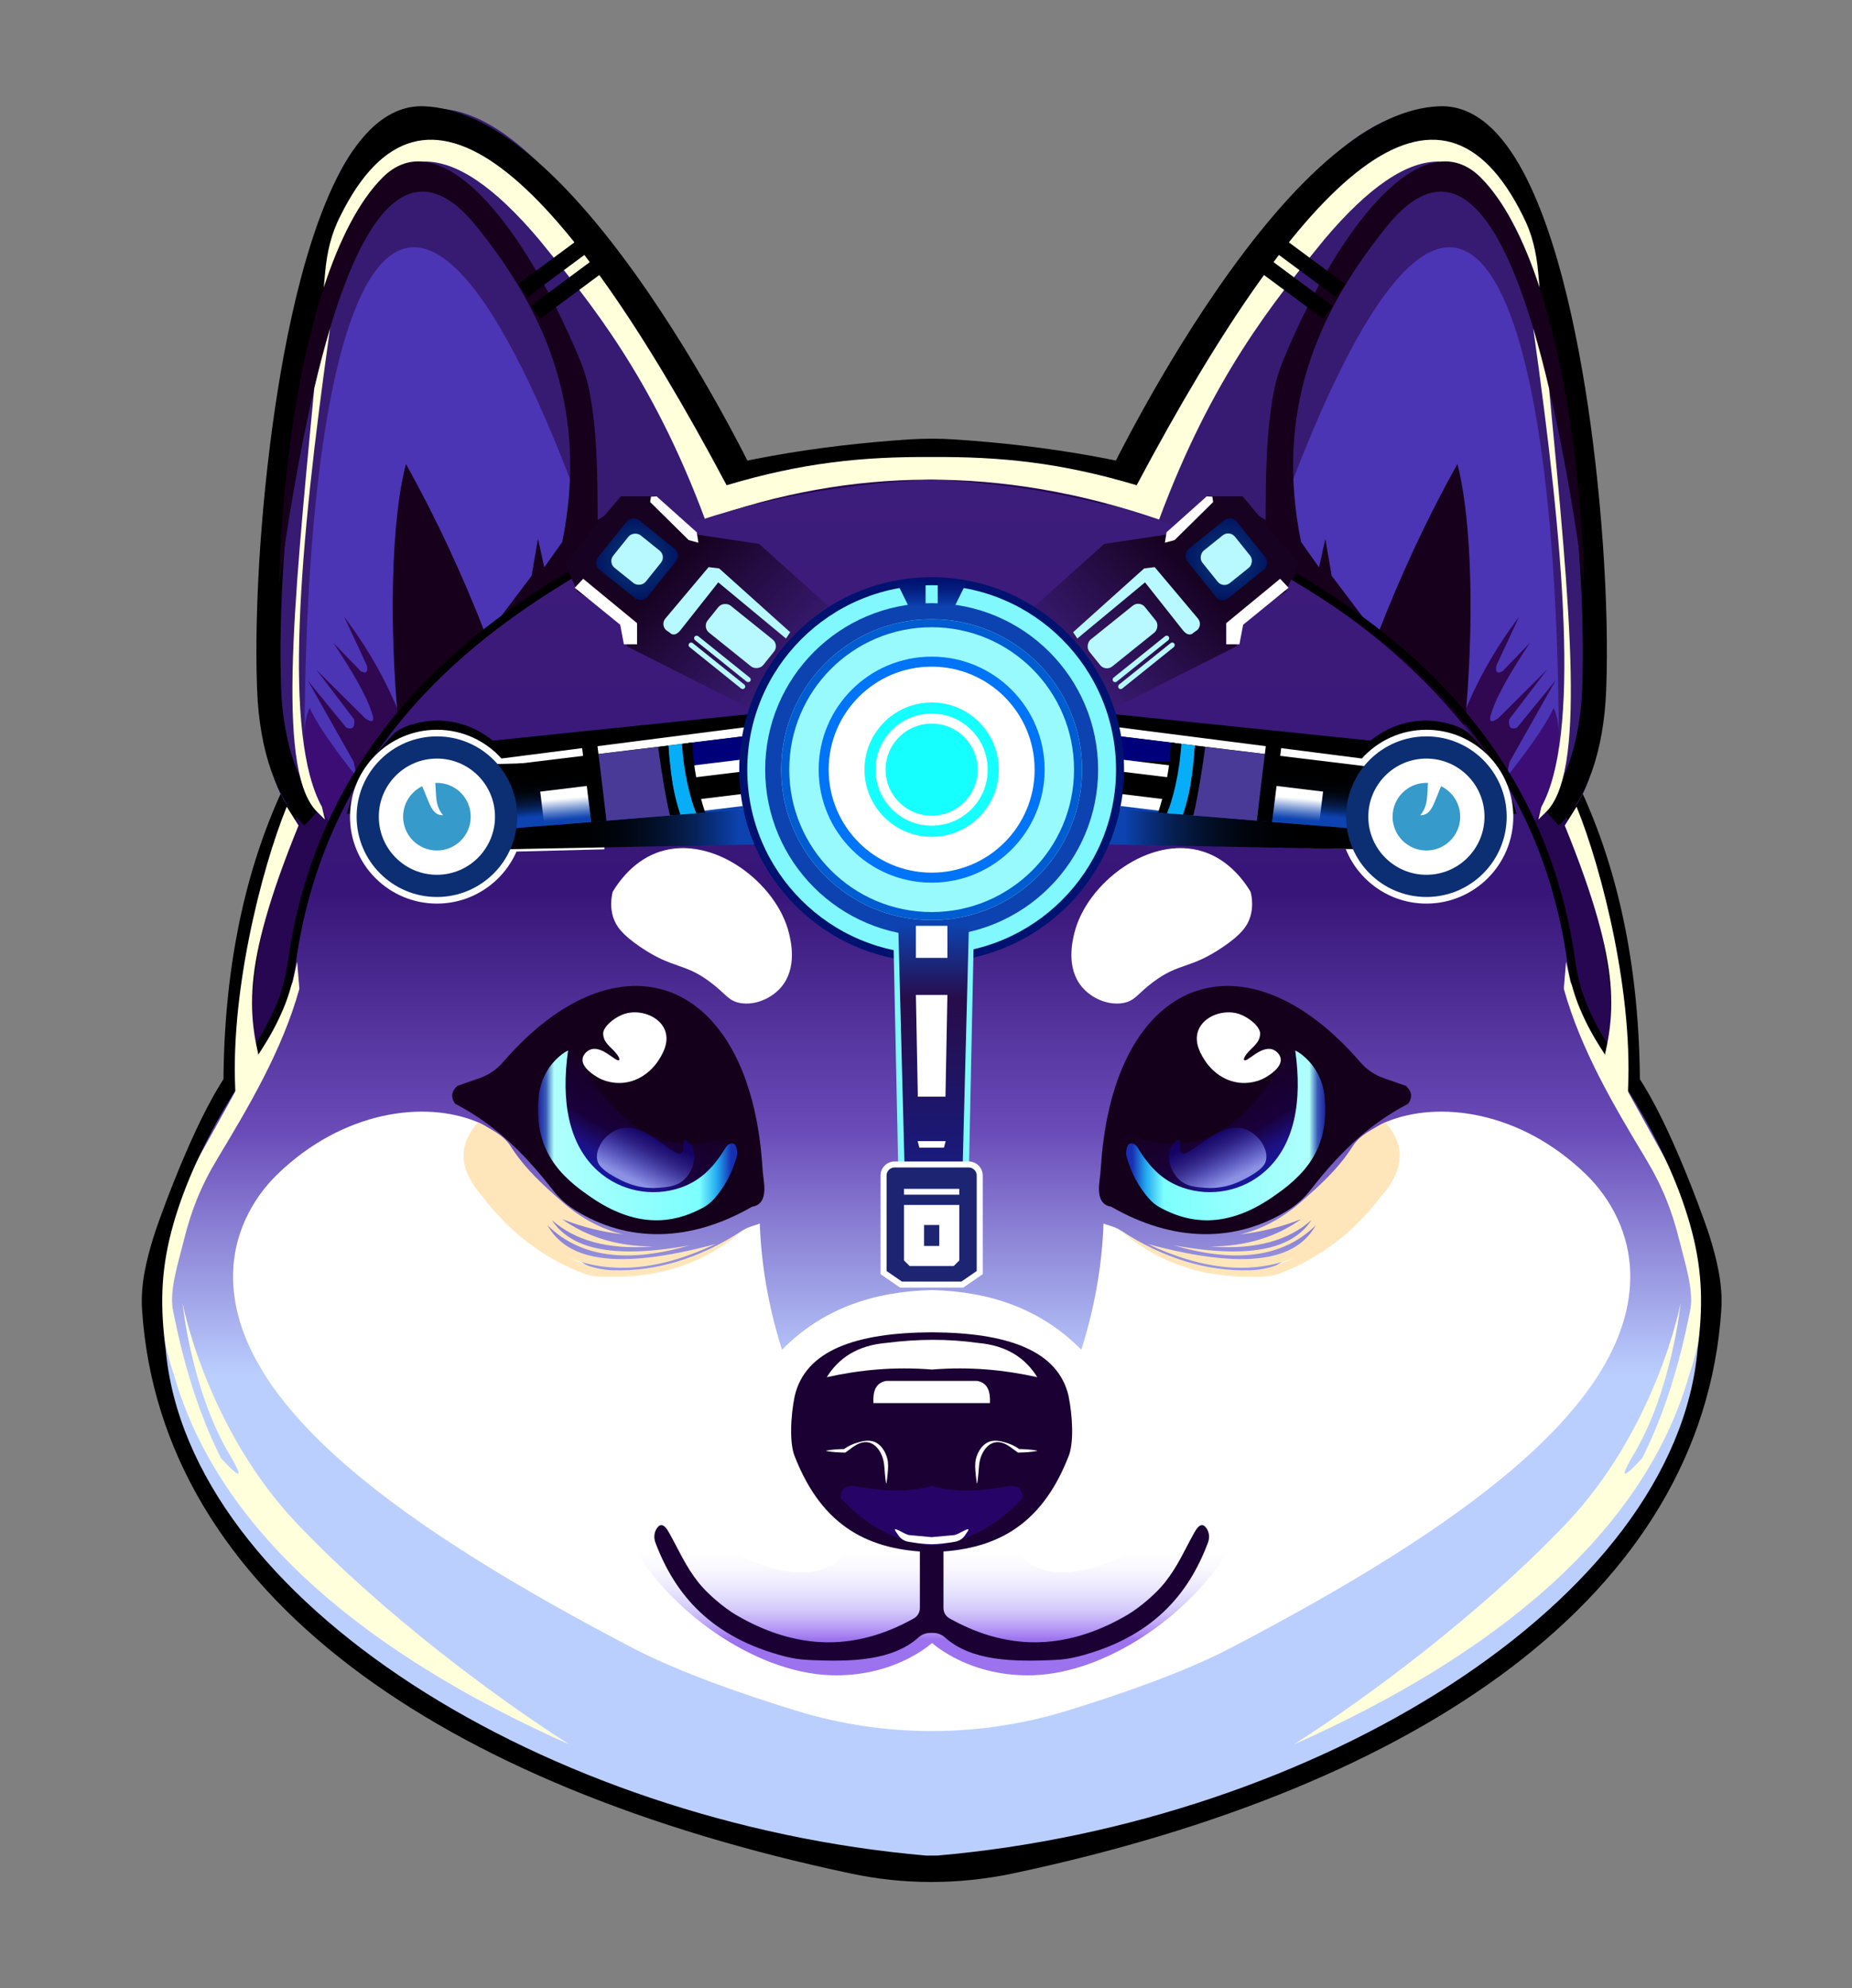 <?xml version="1.0" encoding="UTF-8" standalone="no"?>
<svg
   width="924.75"
   height="992.46"
   viewBox="0 0 924.75 992.46"
   version="1.1"
   id="svg246"
   sodipodi:docname="AIhead.svg"
   inkscape:version="1.2.2 (b0a84865, 2022-12-01)"
   xmlns:inkscape="http://www.inkscape.org/namespaces/inkscape"
   xmlns:sodipodi="http://sodipodi.sourceforge.net/DTD/sodipodi-0.dtd"
   xmlns:xlink="http://www.w3.org/1999/xlink"
   xmlns="http://www.w3.org/2000/svg"
   xmlns:svg="http://www.w3.org/2000/svg">
  <rect x="0" y="0" width="924.75" height="992.46" fill="#808080" stroke="none"/>
  <sodipodi:namedview
     id="namedview535"
     pagecolor="#ffffff"
     bordercolor="#000000"
     borderopacity="0.25"
     inkscape:showpageshadow="2"
     inkscape:pageopacity="0.0"
     inkscape:pagecheckerboard="0"
     inkscape:deskcolor="#d1d1d1"
     showgrid="false"
     inkscape:zoom="0.23779295"
     inkscape:cx="462.5873"
     inkscape:cy="496.23001"
     inkscape:window-width="1309"
     inkscape:window-height="456"
     inkscape:window-x="0"
     inkscape:window-y="0"
     inkscape:window-maximized="0"
     inkscape:current-layer="svg246" />
  <defs
     id="defs77">
    <linearGradient
       id="ac"
       x1="460.79"
       y1="875.29"
       x2="460.79"
       y2="186.43"
       gradientUnits="userSpaceOnUse">
      <stop
         offset=".35"
         stop-color="#bbcfff"
         id="stop15" />
      <stop
         offset=".53"
         stop-color="#694ab7"
         id="stop16" />
      <stop
         offset=".7"
         stop-color="#381679"
         id="stop17" />
      <stop
         offset="1"
         stop-color="#3d1d7b"
         id="stop18" />
    </linearGradient>
    <linearGradient
       id="ag"
       x1="460.98"
       y1="783.32"
       x2="460.98"
       y2="689.83"
       gradientUnits="userSpaceOnUse">
      <stop
         offset=".19"
         stop-color="#5c14e3"
         stop-opacity=".75"
         id="stop19" />
      <stop
         offset=".23"
         stop-color="#6d32e8"
         stop-opacity=".7"
         id="stop20" />
      <stop
         offset=".35"
         stop-color="#9d84f5"
         stop-opacity=".55"
         id="stop21" />
      <stop
         offset=".41"
         stop-color="#b0a4fb"
         stop-opacity=".5"
         id="stop22" />
      <stop
         offset=".69"
         stop-color="#f6f7fe"
         stop-opacity="0"
         id="stop23" />
    </linearGradient>
    <linearGradient
       id="as"
       x1="320.61"
       y1="494.17"
       x2="294.84"
       y2="538.8"
       gradientUnits="userSpaceOnUse">
      <stop
         offset="0"
         stop-color="#170024"
         id="stop24" />
      <stop
         offset=".48"
         stop-color="#19003b"
         id="stop25" />
      <stop
         offset=".72"
         stop-color="#1d1185"
         id="stop26" />
      <stop
         offset="1"
         stop-color="#131aab"
         id="stop27" />
    </linearGradient>
    <linearGradient
       id="at"
       x1="264.28"
       y1="513.79"
       x2="363.7"
       y2="513.79"
       gradientUnits="userSpaceOnUse">
      <stop
         offset="0"
         stop-color="#20229e"
         id="stop28" />
      <stop
         offset=".04"
         stop-color="#3a5db8"
         id="stop29" />
      <stop
         offset=".08"
         stop-color="#affffc"
         id="stop30" />
      <stop
         offset=".81"
         stop-color="#7cfffe"
         id="stop31" />
      <stop
         offset=".9"
         stop-color="#22a8f0"
         id="stop32" />
      <stop
         offset=".97"
         stop-color="#172fb2"
         id="stop33" />
    </linearGradient>
    <linearGradient
       id="au"
       x1="320.61"
       y1="494.17"
       x2="294.84"
       y2="538.8"
       gradientTransform="matrix(-1,0,0,1,921.58,0)"
       xlink:href="#as" />
    <linearGradient
       id="av"
       x1="264.28"
       y1="513.79"
       x2="363.7"
       y2="513.79"
       gradientTransform="matrix(-1,0,0,1,921.58,0)"
       xlink:href="#at" />
    <linearGradient
       id="ay"
       x1="310.17"
       y1="538.35"
       x2="326.29"
       y2="510.43"
       gradientTransform="rotate(-3.9,318.085,524.832)"
       gradientUnits="userSpaceOnUse">
      <stop
         offset=".09"
         stop-color="#b2bbff"
         id="stop34" />
      <stop
         offset=".85"
         stop-color="#0e09b7"
         stop-opacity=".5"
         id="stop35" />
    </linearGradient>
    <linearGradient
       id="az"
       x1="310.17"
       y1="538.35"
       x2="326.29"
       y2="510.43"
       gradientTransform="matrix(-0.998,-0.068,-0.068,0.998,956.55,22.85)"
       xlink:href="#ay" />
    <linearGradient
       id="bc"
       x1="299.99"
       y1="200.31"
       x2="390.36"
       y2="290.68"
       gradientUnits="userSpaceOnUse">
      <stop
         offset=".35"
         stop-color="#170222"
         id="stop36" />
      <stop
         offset="1"
         stop-color="#3d1d7b"
         id="stop37" />
    </linearGradient>
    <linearGradient
       id="bd"
       x1="299.99"
       y1="200.31"
       x2="390.36"
       y2="290.68"
       gradientTransform="matrix(-1,0,0,1,921.58,0)"
       gradientUnits="userSpaceOnUse">
      <stop
         offset=".35"
         stop-color="#170222"
         id="stop38" />
      <stop
         offset="1"
         stop-color="#3d1d7b"
         id="stop39" />
    </linearGradient>
    <radialGradient
       id="bf"
       cx="313.7"
       cy="226.15"
       fx="313.7"
       fy="226.15"
       r="20.46"
       gradientTransform="rotate(51.21,313.697,226.14)"
       gradientUnits="userSpaceOnUse">
      <stop
         offset="0"
         stop-color="#0b3e7d"
         id="stop40" />
      <stop
         offset="1"
         stop-color="#011561"
         id="stop41" />
    </radialGradient>
    <radialGradient
       id="bg"
       cx="313.7"
       cy="226.15"
       fx="313.7"
       fy="226.15"
       r="20.46"
       gradientTransform="matrix(0.626,-0.779,-0.779,-0.626,587.62,612.34)"
       xlink:href="#bf" />
    <linearGradient
       id="bk"
       x1="215.34"
       y1="360.94"
       x2="390.83"
       y2="360.94"
       gradientUnits="userSpaceOnUse">
      <stop
         offset=".31"
         stop-color="#000"
         id="stop42" />
      <stop
         offset=".42"
         stop-color="#000103"
         id="stop43" />
      <stop
         offset=".5"
         stop-color="#00040c"
         id="stop44" />
      <stop
         offset=".57"
         stop-color="#020b1c"
         id="stop45" />
      <stop
         offset=".64"
         stop-color="#031333"
         id="stop46" />
      <stop
         offset=".71"
         stop-color="#061f51"
         id="stop47" />
      <stop
         offset=".77"
         stop-color="#082c76"
         id="stop48" />
      <stop
         offset=".83"
         stop-color="#0b3da0"
         id="stop49" />
      <stop
         offset=".85"
         stop-color="#0d43b0"
         id="stop50" />
      <stop
         offset="1"
         stop-color="#0d43b0"
         id="stop51" />
    </linearGradient>
    <linearGradient
       id="bl"
       x1="215.34"
       y1="360.94"
       x2="390.83"
       y2="360.94"
       gradientTransform="matrix(-1,0,0,1,921.58,0)"
       xlink:href="#bk" />
    <linearGradient
       id="bn"
       x1="306.26"
       y1="356.32"
       x2="303.1"
       y2="320.2"
       gradientUnits="userSpaceOnUse">
      <stop
         offset="0"
         stop-color="#0d43b0"
         id="stop52" />
      <stop
         offset=".15"
         stop-color="#0d43b0"
         id="stop53" />
      <stop
         offset=".17"
         stop-color="#0b3da0"
         id="stop54" />
      <stop
         offset=".23"
         stop-color="#082c76"
         id="stop55" />
      <stop
         offset=".29"
         stop-color="#061f51"
         id="stop56" />
      <stop
         offset=".36"
         stop-color="#031333"
         id="stop57" />
      <stop
         offset=".43"
         stop-color="#020b1c"
         id="stop58" />
      <stop
         offset=".5"
         stop-color="#00040c"
         id="stop59" />
      <stop
         offset=".58"
         stop-color="#000103"
         id="stop60" />
      <stop
         offset=".69"
         stop-color="#000"
         id="stop61" />
    </linearGradient>
    <linearGradient
       id="bo"
       x1="306.26"
       y1="356.32"
       x2="303.1"
       y2="320.2"
       gradientTransform="matrix(-1,0,0,1,921.58,0)"
       xlink:href="#bn" />
    <radialGradient
       id="bq"
       cx="460.79"
       cy="331.2"
       fx="460.79"
       fy="331.2"
       r="58.73"
       gradientUnits="userSpaceOnUse">
      <stop
         offset="0"
         stop-color="#381679"
         id="stop62" />
      <stop
         offset="1"
         stop-color="#290851"
         id="stop63" />
    </radialGradient>
    <linearGradient
       id="br"
       x1="450.56"
       y1="252.24"
       x2="450.56"
       y2="237.14"
       gradientUnits="userSpaceOnUse">
      <stop
         offset="0"
         stop-color="#0d43b0"
         id="stop64" />
      <stop
         offset=".15"
         stop-color="#0d43b0"
         id="stop65" />
      <stop
         offset=".36"
         stop-color="#09349c"
         id="stop66" />
      <stop
         offset=".77"
         stop-color="#021b7c"
         id="stop67" />
      <stop
         offset="1"
         stop-color="#001270"
         id="stop68" />
    </linearGradient>
    <linearGradient
       id="bs"
       x1="450.56"
       y1="252.24"
       x2="450.56"
       y2="237.14"
       gradientTransform="matrix(-1,0,0,1,921.58,0)"
       xlink:href="#br" />
    <linearGradient
       id="bt"
       x1="278.81"
       y1="358.39"
       x2="277.23"
       y2="340.33"
       gradientUnits="userSpaceOnUse">
      <stop
         offset=".12"
         stop-color="#0d43b0"
         id="stop69" />
      <stop
         offset=".18"
         stop-color="#1d4fb5"
         id="stop70" />
      <stop
         offset=".3"
         stop-color="#4971c3"
         id="stop71" />
      <stop
         offset=".47"
         stop-color="#8fa8da"
         id="stop72" />
      <stop
         offset=".68"
         stop-color="#eff2f9"
         id="stop73" />
      <stop
         offset=".72"
         stop-color="#fff"
         id="stop74" />
    </linearGradient>
    <linearGradient
       id="bu"
       x1="278.81"
       y1="358.39"
       x2="277.23"
       y2="340.33"
       gradientTransform="matrix(-1,0,0,1,921.58,0)"
       xlink:href="#bt" />
    <linearGradient
       id="bw"
       x1="461.76"
       y1="529.8"
       x2="461.76"
       y2="408"
       gradientUnits="userSpaceOnUse">
      <stop
         offset="0"
         stop-color="#181b7d"
         id="stop75" />
      <stop
         offset=".69"
         stop-color="#270d4a"
         id="stop76" />
      <stop
         offset="1"
         stop-color="#0d43b0"
         id="stop77" />
    </linearGradient>
    <linearGradient
       xlink:href="#as"
       id="linearGradient247"
       gradientUnits="userSpaceOnUse"
       x1="320.61"
       y1="494.17"
       x2="294.84"
       y2="538.8" />
    <linearGradient
       xlink:href="#at"
       id="linearGradient248"
       gradientUnits="userSpaceOnUse"
       x1="264.28"
       y1="513.79"
       x2="363.7"
       y2="513.79" />
    <linearGradient
       xlink:href="#ay"
       id="linearGradient249"
       gradientUnits="userSpaceOnUse"
       gradientTransform="rotate(-3.9,318.085,524.832)"
       x1="310.17"
       y1="538.35"
       x2="326.29"
       y2="510.43" />
    <radialGradient
       xlink:href="#bf"
       id="radialGradient249"
       gradientUnits="userSpaceOnUse"
       gradientTransform="rotate(51.21,313.697,226.14)"
       cx="313.7"
       cy="226.15"
       fx="313.7"
       fy="226.15"
       r="20.46" />
    <linearGradient
       xlink:href="#bk"
       id="linearGradient250"
       gradientUnits="userSpaceOnUse"
       x1="215.34"
       y1="360.94"
       x2="390.83"
       y2="360.94" />
    <linearGradient
       xlink:href="#bn"
       id="linearGradient251"
       gradientUnits="userSpaceOnUse"
       x1="306.26"
       y1="356.32"
       x2="303.1"
       y2="320.2" />
    <linearGradient
       xlink:href="#br"
       id="linearGradient252"
       gradientUnits="userSpaceOnUse"
       x1="450.56"
       y1="252.24"
       x2="450.56"
       y2="237.14" />
    <linearGradient
       xlink:href="#bt"
       id="linearGradient253"
       gradientUnits="userSpaceOnUse"
       x1="278.81"
       y1="358.39"
       x2="277.23"
       y2="340.33" />
  </defs>
  <g
     id="g"
     transform="translate(4.407,53.022)">
    <g
       id="h">
      <g
         id="l" />
    </g>
    <g
       id="n">
      <g
         id="o">
        <path
           d="M 500.18,876.35 C 703.29,833.26 840.04,738.47 849.1,600.42 c 0.76,-11.57 -2.06,-23.17 -5.62,-34.6 -0.33,-1.44 -16.28,-47.87 -32.25,-73.89 -0.97,-1.58 -1.9,-3.06 -2.79,-4.49 -0.98,-218.46 -152.43,-303.06 -336.82,-315.11 -7.2,-0.47 -14.43,-0.47 -21.63,0 -184.39,12.05 -335.84,96.65 -336.82,315.11 -0.9,1.42 -1.82,2.91 -2.79,4.49 -15.97,26.02 -31.92,72.44 -32.25,73.89 -3.57,11.43 -6.38,23.03 -5.62,34.6 9.07,138.06 145.81,232.84 348.92,275.93 25.83,5.52 52.09,5.56 78.77,0 z"
           style="fill:#270751;stroke:#000000;stroke-width:12px;stroke-miterlimit:10"
           id="path157" />
      </g>
    </g>
    <g
       id="p">
      <path
         id="q"
         d="M 145.01,354.68 C 104.09,331 129.27,81.81 171.77,22.27 215.09,-25.16 264.05,9.19 320.66,104.65 l 61.71,109.71 -237.36,140.31 z"
         style="fill:#371b72" />
      <g
         id="r">
        <path
           d="M 147.65,311.42 C 149.41,74.25 200.81,-42.7 292.7,220.17 269.44,262.5 244.15,306.29 149.07,350.26 l -1.42,-38.83 z"
           style="fill:#4b35b5"
           id="path158" />
        <path
           d="m 182.03,345.31 c -10.15,-12.56 -25.53,-31.53 -31.85,-44.9 -6.88,15.08 0.02,45.99 16.88,67.78 z"
           style="fill:#3b0d75"
           id="path159" />
        <path
           d="m 196.31,306.68 c -0.08,-0.21 -0.16,-0.41 -0.23,-0.62 -7.06,-18.53 -16.8,-35.48 -28.64,-51.2 l 11.34,24.33 c 0.59,3.09 -0.21,4.33 -3.03,2.9 l -13.78,-14.31 c 8.69,13.1 16.23,25.48 19.32,35.08 1.66,4.96 -0.14,4.86 -3.3,2.77 l -24.53,-24.4 18.99,24.92 c 0.36,3.37 -0.4,5.4 -3.96,4.09 l -19.25,-23.6 22.95,40.62 4.09,19.78 34.55,-26.11 -14.74,-14.86"
           style="fill:#300751"
           id="path160" />
      </g>
      <g
         id="t">
        <path
           d="m 147.65,359.09 c -13.76,-12.64 -22.47,-36.98 -23.67,-67.48 -1.66,-42.15 2.49,-101.59 10.57,-151.43 7.28,-44.93 21.1,-103.64 45.59,-128.17 8.31,-8.32 17.42,-12.35 27.07,-11.99 32.99,1.23 70.84,32.73 112.52,93.62 31.37,45.83 54.21,93.06 57.41,100.47 l -16.99,4.76 c -3.12,-7.23 -25.46,-53.4 -56.29,-98.45 C 265,43.65 235.34,20.37 206.77,19.3 c -6.27,-0.23 -12.19,2.54 -18.12,8.48 -39.99,40.07 -55.54,190.21 -52.67,263.37 1.09,27.67 9.44,49.6 19.79,59.11 l -8.12,8.84 z"
           id="path161" />
      </g>
      <path
         id="u"
         d="m 194.59,308.79 c -4.66,-47.95 -3.85,-101.29 3.69,-130.21 15.05,27.04 28.42,55.67 40.09,85.9 l 22.68,-30.07 3.16,-18.46 3.16,14.24 8.97,-12.66 C 289.38,153.14 268.89,104.72 235.46,62.45 195.41,9.8 159.96,59.88 134.98,238.63 c 1.96,-79.79 18.8,-170.21 51.64,-203.04 28.18,-28.18 69.52,21.42 98.36,90.57 2.03,4.88 3.66,9.92 4.71,15.1 4.18,20.54 4.26,43.38 4.33,65.33 16.38,-10.69 29.03,-8.95 37.98,5.14 l -54.2,64.09 -58.55,40.75 z"
         style="fill:#17001b" />
    </g>
    <g
       id="v">
      <path
         id="w"
         d="M 776.57,354.68 C 817.49,331 792.25,83.76 749.76,24.22 706.44,-23.21 657.54,9.19 600.92,104.66 l -61.71,109.71 z"
         style="fill:#371b72" />
      <path
         d="M 773.93,311.42 C 772.17,74.25 720.77,-42.7 628.88,220.17 c 23.26,42.33 48.55,86.12 143.63,130.09 l 1.42,-38.83 z"
         style="fill:#4b35b5"
         id="path162" />
      <path
         d="m 739.55,345.31 c 10.15,-12.56 25.53,-31.53 31.85,-44.9 6.88,15.08 -0.02,45.99 -16.88,67.78 z"
         style="fill:#3b0d75"
         id="path163" />
      <path
         d="m 725.27,306.68 c 0.08,-0.21 0.16,-0.41 0.23,-0.62 7.06,-18.53 16.8,-35.48 28.64,-51.2 l -11.34,24.33 c -0.59,3.09 0.21,4.33 3.03,2.9 l 13.78,-14.31 c -8.69,13.1 -16.23,25.48 -19.32,35.08 -1.66,4.96 0.14,4.86 3.3,2.77 l 24.53,-24.4 -18.99,24.92 c -0.36,3.37 0.4,5.4 3.96,4.09 l 19.25,-23.6 -22.95,40.62 -4.09,19.78 -34.55,-26.11 14.74,-14.86"
         style="fill:#300751"
         id="path164" />
      <g
         id="x">
        <path
           d="M 773.93,359.09 C 787.69,346.45 796.4,322.11 797.6,291.61 799.26,249.46 795.11,190.02 787.03,140.18 779.75,95.25 765.93,36.54 741.44,12.01 733.14,3.69 724.03,-0.34 714.38,0.02 681.39,1.25 643.54,32.75 601.86,93.64 570.49,139.47 547.65,186.7 544.45,194.11 l 16.99,4.76 c 3.12,-7.23 25.46,-53.4 56.29,-98.45 38.86,-56.77 68.52,-80.05 97.09,-81.12 6.27,-0.23 12.19,2.54 18.12,8.48 39.99,40.07 55.54,190.21 52.67,263.37 -1.09,27.67 -9.44,49.6 -19.79,59.11 l 8.12,8.84 z"
           id="path165" />
      </g>
      <path
         id="y"
         d="m 726.99,308.79 c 4.66,-47.95 3.85,-101.29 -3.69,-130.21 -15.05,27.04 -28.42,55.67 -40.09,85.9 l -22.68,-30.07 -3.16,-18.46 -3.16,14.24 -8.97,-12.66 C 632.2,153.14 652.69,104.72 686.12,62.45 726.17,9.8 761.62,59.88 786.6,238.63 784.64,158.84 767.8,68.42 734.96,35.59 706.78,7.41 665.44,57.01 636.6,126.16 c -2.03,4.88 -3.66,9.92 -4.71,15.1 -4.18,20.54 -4.26,43.38 -4.33,65.33 -16.38,-10.69 -29.03,-8.95 -37.98,5.14 l 54.2,64.09 58.55,40.75 z"
         style="fill:#17001b" />
      <g
         id="g169">
        <path
           d="m 160.41,110.92 c -2.7,9.06 -5.34,19.06 -7.91,30 -10.84,113.26 -18.6,193.03 2,211.91 l 3.35,3.3 -1.51,-6.33 C 136.83,314.63 144.9,220.71 160.4,110.92 Z"
           style="fill:#ffffdc"
           id="path166" />
        <g
           id="g168">
          <path
             d="m 761.17,110.92 c 15.5,109.78 23.57,203.71 4.06,238.88 l -1.51,6.33 3.35,-3.3 c 20.6,-18.88 12.84,-98.65 2,-211.91 -2.57,-10.95 -5.2,-20.94 -7.91,-30 z"
             style="fill:#ffffdc"
             id="path167" />
          <path
             d="m 714.77,27.66 c 7.18,-0.69 14,1.74 20.19,7.93 11.86,11.86 21.63,31.23 29.37,54.9 -0.23,-2.48 -0.45,-4.96 -0.68,-7.46 -0.91,-10.08 -3,-19.3 -7.63,-28.29 C 714.42,-29.29 647.48,30.63 563.16,189.22 525.3,177.9 495.18,174.88 460.79,175.14 426.4,174.89 396.28,177.9 358.42,189.22 274.11,30.63 207.16,-29.29 165.57,54.74 c -4.63,8.99 -6.72,18.21 -7.63,28.29 -0.23,2.5 -0.45,4.99 -0.68,7.46 7.74,-23.67 17.51,-43.04 29.37,-54.9 6.19,-6.19 13,-8.62 20.19,-7.93 16.54,-0.62 35.94,12.8 57.94,38.89 25.09,30.78 56.47,68.54 82.92,139.79 72.83,-26.07 147.99,-27.02 226.68,0 26.45,-71.25 57.39,-109.01 82.48,-139.79 21.99,-26.09 41.4,-39.5 57.94,-38.89 z"
             style="fill:#ffffdc"
             id="path168" />
        </g>
      </g>
    </g>
    <g
       id="z">
      <line
         x1="256.65"
         y1="92.06"
         x2="291.86"
         y2="65.95"
         style="fill:none;stroke:#000000;stroke-width:8px;stroke-miterlimit:10"
         id="line169" />
      <line
         x1="262.98"
         y1="102.92"
         x2="298.19"
         y2="76.81"
         style="fill:none;stroke:#000000;stroke-width:8px;stroke-miterlimit:10"
         id="line170" />
      <g
         id="g172">
        <line
           x1="664.93"
           y1="92.06"
           x2="629.72"
           y2="65.95"
           style="fill:none;stroke:#000000;stroke-width:8px;stroke-miterlimit:10"
           id="line171" />
        <line
           x1="658.6"
           y1="102.92"
           x2="623.39"
           y2="76.81"
           style="fill:none;stroke:#000000;stroke-width:8px;stroke-miterlimit:10"
           id="line172" />
      </g>
    </g>
    <g
       id="ab">
      <path
         d="m 842.41,561.44 c -5.28,-20.31 -15.22,-43.5 -31.19,-69.52 -11.79,-19.2 -18.07,-26.2 -24.78,-41.94 -3.07,-7.2 -5.11,-14.79 -6.18,-22.53 C 764.66,314.75 649.8,194.77 460.79,186.43 265.34,194.77 156.92,314.75 141.32,427.45 c -1.07,7.75 -3.12,15.34 -6.18,22.53 -6.7,15.74 -12.99,22.74 -24.78,41.94 -15.97,26.02 -25.91,49.21 -31.19,69.52 -5.37,20.63 -5.57,38.2 -2.84,59.34 11.44,127.04 192.14,238.05 381.47,254.51 1,0 1.99,0 2.99,-0.02 1,0 1.99,0.02 2.99,0.02 189.34,-16.46 370.04,-127.47 381.47,-254.51 2.72,-21.14 2.52,-38.71 -2.84,-59.34 z"
         style="fill:url(#ac)"
         id="path172" />
      <path
         d="m 145.08,440.59 c -8.49,30.56 -25.36,58.99 -40.68,84.41 -8.85,14.69 -13.31,26.54 -16.88,40.67 -3.2,12.68 -7.09,24.77 -5.74,34.35 5.36,27.92 13.19,53.17 24.2,74.97 10.87,11.72 10.46,8.82 4.88,-0.79 -19.72,-32.39 -24.13,-76.75 -24.13,-76.75 0,0 11.9,62.83 57.76,110.77 42.54,44.47 97.82,85.61 135.3,109.58 C 181.99,774.3 105.38,713.92 82.38,633.05 69.63,596.63 75.23,559.68 96.23,522.28 c 18.8,-33.82 37.92,-68.12 45.49,-85.05 l 2.24,-10.15 1.12,13.52 z"
         style="fill:#ffffdc;fill-rule:evenodd"
         id="path173" />
      <path
         d="m 776.44,440.59 c 8.49,30.56 25.36,58.99 40.68,84.41 8.85,14.69 13.31,26.54 16.88,40.67 3.2,12.68 7.09,24.77 5.74,34.35 -5.36,27.92 -13.19,53.17 -24.2,74.97 -10.87,11.72 -10.46,8.82 -4.88,-0.79 19.72,-32.39 24.13,-76.75 24.13,-76.75 0,0 -11.9,62.83 -57.76,110.77 -42.54,44.47 -97.82,85.61 -135.3,109.58 97.8,-43.5 174.41,-103.88 197.41,-184.75 12.75,-36.42 7.15,-73.37 -13.85,-110.77 -18.8,-33.82 -37.92,-68.12 -45.49,-85.05 l -2.24,-10.15 -1.12,13.52 z"
         style="fill:#ffffdc;fill-rule:evenodd"
         id="path174" />
      <g
         id="ad">
        <path
           d="m 787.26,533 c -32.5,-31.37 -73.36,-36.99 -99.96,-25.75 -7.38,3.12 -11.82,8.82 -16.66,14.34 -17.02,22.57 -2.46,36.3 -39.91,58.45 -9.77,5.78 -39.43,0.13 -53.9,-6.23 -3.42,-1.51 -13.15,-6.92 -21.66,-12.56 -3.16,-2.09 -6.5,-2.51 -8.57,-3.49 -0.72,20.99 -4.43,42 -11.08,63.03 -20.06,-20.37 -45.53,-29.1 -74.73,-29.8 -29.2,0.7 -54.66,9.43 -74.73,29.8 -6.64,-21.03 -10.36,-42.04 -11.08,-63.03 -2.07,0.99 -5.41,1.4 -8.57,3.49 -8.51,5.64 -18.23,11.05 -21.66,12.56 -14.47,6.36 -44.13,12.01 -53.9,6.23 -37.45,-22.15 -22.89,-35.88 -39.91,-58.45 -4.84,-5.52 -9.29,-11.22 -16.66,-14.34 -26.6,-11.24 -67.46,-5.62 -99.96,25.75 -13.55,13.07 -21.97,30.77 -22.35,49.59 -1.34,65.82 85.14,127.47 200.78,187.74 22.66,11.61 53.12,22.28 80.51,30.69 44.01,13.51 91.05,13.51 135.06,0 27.4,-8.41 57.86,-19.08 80.51,-30.69 C 724.46,710.06 810.95,648.41 809.61,582.59 809.23,563.77 800.8,546.08 787.26,533 Z"
           style="fill:#ffffff"
           id="path175" />
        <path
           d="m 353.07,567.97 c -51.47,13.93 -74.75,7.39 -84.07,-9.3 16.95,16.7 41.27,18.66 70.91,9.99 -40.12,7.29 -59.82,0.96 -68.74,-12.56 11.18,9.77 27.17,14.97 50.54,13.15 -18.75,-0.09 -33.48,-5.13 -45.4,-13.65 10.05,3.98 20.27,6.45 30.66,7.62 -9.83,-2.15 -20.71,-7.55 -30.36,-16.02 -8.83,-7.75 -18.7,-16.38 -26.11,-28.09 -3.67,-5.8 -10.52,-8.79 -16.22,-11.87 -9.52,10.74 -10.31,22.79 1.98,36.79 13.92,18.38 30.85,31.03 50.44,38.58 2.46,0.95 5.06,1.49 7.69,1.63 26.17,1.36 50.67,-4.44 72.15,-23.07 -21.92,14.23 -43.45,20.54 -64.65,19.96 -5.58,-0.15 -11.07,-1.41 -16.18,-3.64 l -9.63,-4.2 c 23.38,10.88 49.29,7.73 76.98,-5.34 z"
           style="fill:#ffe6ba"
           id="path176" />
        <path
           d="m 568.52,567.97 c 51.47,13.93 74.75,7.39 84.07,-9.3 -16.95,16.7 -41.27,18.66 -70.91,9.99 40.12,7.29 59.82,0.96 68.74,-12.56 -11.18,9.77 -27.17,14.97 -50.54,13.15 18.75,-0.09 33.48,-5.13 45.4,-13.65 -10.05,3.98 -20.27,6.45 -30.66,7.62 9.83,-2.15 20.71,-7.55 30.36,-16.02 8.83,-7.75 18.7,-16.38 26.11,-28.09 3.67,-5.8 10.52,-8.79 16.22,-11.87 9.52,10.74 10.31,22.79 -1.98,36.79 -13.92,18.38 -30.85,31.03 -50.44,38.58 -2.46,0.95 -5.06,1.49 -7.69,1.63 -26.17,1.36 -50.67,-4.44 -72.15,-23.07 21.92,14.23 43.45,20.54 64.65,19.96 5.58,-0.15 11.07,-1.41 16.18,-3.64 l 9.63,-4.2 c -23.38,10.88 -49.29,7.73 -76.98,-5.34 z"
           style="fill:#ffe6ba"
           id="path177" />
      </g>
      <g
         id="ae">
        <path
           d="m 616.22,694.7 c -1.55,-4.82 -7.93,-5.97 -11.3,-2.19 C 498.78,775.98 496.06,701 496.06,701 H 425.9 c 0,0 -2.73,74.98 -108.86,-8.49 -3.37,-3.79 -9.74,-2.64 -11.3,2.19 -1.72,5.35 0.15,12.93 5.22,22.51 17.15,32.47 60.43,64.79 99.52,66.07 13.89,0.45 27.74,-2.49 39.99,-9.06 3.94,-2.11 7.47,-4.43 10.51,-7.01 3.04,2.58 6.58,4.9 10.51,7.01 12.25,6.57 26.1,9.51 39.99,9.06 39.09,-1.28 82.37,-33.6 99.52,-66.07 5.08,-9.57 6.95,-17.16 5.22,-22.51 z"
           style="opacity:0.8;fill:url(#ag)"
           id="path178" />
        <path
           d="m 597.97,709.86 c -1.65,-2.36 -3.58,-2.2 -6.01,2.18 -5.4,9.72 -8.12,16.53 -14.64,24.86 -4.35,5.56 -12.74,12.71 -18.83,16.27 -28.08,16.44 -57.58,19.27 -88.78,1.74 -1.86,-1.05 -3.02,-3.01 -3.02,-5.15 V 719.3 l -5.89,-3.82 -5.89,3.82 v 30.46 c 0,2.13 -1.16,4.1 -3.02,5.15 -31.21,17.54 -60.71,14.7 -88.78,-1.74 -6.09,-3.57 -14.48,-10.71 -18.83,-16.27 -6.51,-8.32 -9.24,-15.14 -14.64,-24.86 -2.43,-4.38 -4.37,-4.54 -6.01,-2.18 -1.46,2.09 -1.67,4.81 -0.77,7.2 9.92,26.45 28.29,47.43 64.6,56.82 3.73,0.97 7.56,1.56 11.42,1.75 21.71,1.08 42.31,0.49 55.4,-11.28 1.6,-1.44 3.71,-2.19 5.87,-2.19 h 1.33 c 2.16,0 4.26,0.75 5.87,2.19 13.09,11.76 33.68,12.36 55.4,11.28 3.85,-0.19 7.68,-0.78 11.42,-1.75 36.31,-9.39 54.69,-30.37 64.6,-56.82 0.9,-2.39 0.68,-5.11 -0.77,-7.2 z"
           style="fill:#1a0033"
           id="path179" />
      </g>
      <g
         id="ah">
        <path
           d="m 529.19,644 c -5.26,-22.96 -30.69,-31.75 -68.4,-31.91 -37.71,0.16 -63.14,8.95 -68.4,31.91 -1.95,9.54 -2.83,23.84 0.26,30.59 13.8,34.92 37.22,46.43 68.13,47.21 30.91,-0.78 54.33,-12.29 68.13,-47.21 3.09,-6.75 2.22,-21.05 0.26,-30.59 z"
           style="fill:#1a0033"
           id="path180" />
        <g
           id="ai">
          <path
             d="m 499.19,688.83 c -13.76,2.66 -26.73,3.14 -38.4,0 -11.67,3.14 -24.64,2.66 -38.4,0 -4.09,-0.38 -7.01,0.83 -6.92,6.13 12.85,13.98 27.96,21.89 45.32,23.74 17.36,-1.85 32.47,-9.76 45.32,-23.74 0.09,-5.31 -2.83,-6.51 -6.92,-6.13 z"
             style="fill:#260366"
             id="path181" />
        </g>
        <g
           id="aj">
          <path
             d="m 483.45,636.35 h -22.66 c 0,0 -22.66,0 -22.66,0 -5.39,0.91 -6.69,5.32 -6.44,11.08 h 58.2 c 0.26,-5.75 -1.05,-10.17 -6.44,-11.08 z"
             style="fill:#ffffff"
             id="path182" />
          <path
             d="m 483.64,617.36 c 14.82,1.26 24.01,7.69 29.91,17.14 -16.21,-3.61 -33.47,-5.37 -52.57,-3.82 -19.11,-1.54 -36.36,0.21 -52.57,3.82 5.9,-9.45 15.09,-15.88 29.91,-17.14 15.35,-1.95 30.48,-2.09 45.32,0 z"
             style="fill:#ffffff"
             id="path183" />
          <path
             d="m 408.22,671.14 c 3.04,-0.58 6.1,-0.73 9.17,-0.79 0,0 -0.53,0.18 -0.53,0.18 2.56,-1.99 5.72,-3.15 8.83,-3.91 1.57,-0.36 3.22,-0.58 4.9,-0.29 4.33,0.7 7.13,4.98 8.1,8.98 0.57,2.4 0.35,4.98 0.13,7.33 -0.13,1.58 -0.33,3.16 -0.59,4.74 -0.02,0.11 -0.18,0.11 -0.2,0 -0.57,-3.1 -0.64,-6.28 -0.99,-9.39 -0.71,-6.21 -5.26,-13.25 -12.32,-10.44 -2.53,1 -4.58,2.89 -6.8,4.41 l -0.27,0.18 h -0.27 c -3.07,-0.07 -6.13,-0.22 -9.17,-0.8 -0.1,-0.02 -0.11,-0.18 0,-0.2 v 0 z"
             style="fill:#ffffff"
             id="path184" />
          <path
             d="m 513.36,671.34 c -3.13,0.59 -6.28,0.74 -9.44,0.8 0,0 -0.27,-0.18 -0.27,-0.18 -2.22,-1.52 -4.27,-3.41 -6.8,-4.41 -7.05,-2.81 -11.6,4.24 -12.32,10.44 -0.35,3.11 -0.42,6.28 -0.99,9.39 -0.01,0.11 -0.19,0.11 -0.2,0 -0.26,-1.58 -0.46,-3.16 -0.59,-4.74 -0.22,-2.35 -0.43,-4.93 0.13,-7.33 0.97,-4 3.77,-8.28 8.1,-8.98 1.68,-0.29 3.33,-0.07 4.9,0.29 3.11,0.76 6.27,1.92 8.83,3.91 l -0.53,-0.18 c 3.07,0.06 6.13,0.22 9.17,0.79 0.1,0.02 0.11,0.18 0,0.2 v 0 z"
             style="fill:#ffffff"
             id="path185" />
          <path
             d="m 475.62,711.8 c -1.05,0.54 -2.87,1.56 -4.05,1.56 l -10.78,0.99 -10.78,-0.99 c -1.18,0 -3,-1.02 -4.05,-1.56 -4.41,-2.27 -4.3,-1.89 -1.67,1.81 1.15,1.61 2.9,2.71 4.86,3.04 4.08,0.7 8.02,1.2 11.65,1.25 3.62,-0.05 7.56,-0.55 11.65,-1.25 1.95,-0.33 3.71,-1.43 4.86,-3.04 2.63,-3.7 2.74,-4.08 -1.67,-1.81 z"
             style="fill:#ffffff"
             id="path186" />
        </g>
      </g>
      <g
         id="ak">
        <path
           id="al"
           d="m 301.54,392.13 c 4.14,-6.78 11.64,-16.11 23.54,-19.98 26.69,-8.68 58.43,15.71 64.48,40.75 0.96,3.96 4.16,17.2 -3.76,26.7 -4.81,5.78 -13.09,9.4 -20.57,8.11 -6.05,-1.05 -7.1,-4.54 -15.03,-10.48 -13.2,-9.88 -18.49,-6.33 -35.01,-17.6 -8.99,-6.13 -12.03,-10.33 -13.45,-14.84 -1.59,-5.04 -0.93,-9.7 -0.2,-12.66 z"
           style="fill:#ffffff" />
        <path
           id="am"
           d="m 620.04,392.13 c -4.14,-6.78 -11.64,-16.11 -23.54,-19.98 -26.69,-8.68 -58.43,15.71 -64.48,40.75 -0.96,3.96 -4.16,17.2 3.76,26.7 4.81,5.78 13.09,9.4 20.57,8.11 6.05,-1.05 7.1,-4.54 15.03,-10.48 13.2,-9.88 18.49,-6.33 35.01,-17.6 8.99,-6.13 12.03,-10.33 13.45,-14.84 1.59,-5.04 0.93,-9.7 0.2,-12.66 z"
           style="fill:#ffffff" />
        <g
           id="an">
          <path
             id="ao"
             d="m 376.94,536.13 c 1.05,7.45 -0.31,12.44 -5.78,13.25 -31.23,17.96 -62.18,17.99 -88.25,1.83 -4.3,-2.67 -8.1,-6.08 -11.21,-10.08 -16.8,-21.59 -31.51,-34.09 -48.89,-43.16 -2.3,-3.34 -1.73,-6.29 1.19,-8.92 l 10.98,-3.82 c 4.55,-1.58 8.62,-4.32 11.76,-7.97 57.73,-66.9 122.9,-43.08 129.47,51.2 0.18,2.56 0.37,5.13 0.73,7.67 z"
             style="fill:#15001c" />
          <path
             id="ap"
             d="m 544.64,536.13 c -1.05,7.45 0.31,12.44 5.78,13.25 31.23,17.96 62.18,17.99 88.25,1.83 4.3,-2.67 8.1,-6.08 11.21,-10.08 16.8,-21.59 31.51,-34.09 48.89,-43.16 2.3,-3.34 1.73,-6.29 -1.19,-8.92 l -10.98,-3.82 c -4.55,-1.58 -8.62,-4.32 -11.76,-7.97 -57.73,-66.9 -122.9,-43.08 -129.47,51.2 -0.18,2.56 -0.37,5.13 -0.73,7.67 z"
             style="fill:#15001c" />
          <g
             id="aq">
            <g
               id="ar">
              <path
                 d="m 280.18,471.45 c -4.45,0.67 -6.81,13.49 -6.53,23.34 0.16,5.57 0.99,34.35 25.32,46.29 16.27,7.98 36.36,5.14 49.25,-6.13 6.34,-5.54 13.99,-13.85 11.87,-17.6 -2.36,-4.17 -13.44,3 -28.88,0 -18.29,-3.56 -30.86,-19.1 -35.41,-24.73 -9.84,-12.17 -11.67,-21.76 -15.63,-21.16 z"
                 style="fill:url(#linearGradient247)"
                 id="path187" />
              <path
                 d="m 352.07,545.57 c -1.45,1.65 -3.19,3.03 -5.11,4.1 -18.4,10.2 -37.31,8.52 -57.69,-6.02 -18.49,-12.7 -26.76,-26.61 -24.68,-49.15 0.66,-7.11 3.73,-13.83 8.85,-18.8 1.94,-1.89 3.9,-3.47 5.81,-4.27 -3.61,25.3 0.26,46.92 14.85,60.08 11.18,10.09 27.19,13.28 41.42,8.33 10.64,-3.7 16.96,-11 22.55,-20.15 0.59,-0.96 1.54,-1.71 2.66,-1.86 1.62,-0.23 2.38,0.82 2.79,3.06 0.15,0.83 0.21,1.67 0.19,2.51 -2.14,8.52 -6.07,15.88 -11.62,22.17 z"
                 style="fill:url(#linearGradient248)"
                 id="path188" />
              <path
                 d="m 641.41,471.45 c 4.45,0.67 6.81,13.49 6.53,23.34 -0.16,5.57 -0.99,34.35 -25.32,46.29 -16.27,7.98 -36.36,5.14 -49.25,-6.13 -6.34,-5.54 -13.99,-13.85 -11.87,-17.6 2.36,-4.17 13.44,3 28.88,0 18.29,-3.56 30.86,-19.1 35.41,-24.73 9.84,-12.17 11.67,-21.76 15.63,-21.16 z"
                 style="fill:url(#au)"
                 id="path189" />
              <path
                 d="m 569.51,545.57 c 1.45,1.65 3.19,3.03 5.11,4.1 18.4,10.2 37.31,8.52 57.69,-6.02 18.49,-12.7 26.76,-26.61 24.68,-49.15 -0.66,-7.11 -3.73,-13.83 -8.85,-18.8 -1.94,-1.89 -3.9,-3.47 -5.81,-4.27 3.61,25.3 -0.26,46.92 -14.85,60.08 -11.18,10.09 -27.19,13.28 -41.42,8.33 -10.64,-3.7 -16.96,-11 -22.55,-20.15 -0.59,-0.96 -1.54,-1.71 -2.66,-1.86 -1.62,-0.23 -2.38,0.82 -2.79,3.06 -0.15,0.83 -0.21,1.67 -0.19,2.51 2.14,8.52 6.07,15.88 11.62,22.17 z"
                 style="fill:url(#av)"
                 id="path190" />
            </g>
            <g
               id="aw">
              <path
                 d="m 290.66,470.85 c 5.85,-1.86 12.67,6.62 14.04,5.34 0.86,-0.8 -1.87,-4.04 -3.16,-5.24 -4.22,-3.92 -4.47,-5.48 -4.75,-7.48 -0.53,-3.76 5.77,-8.83 10.88,-10.42 7.27,-2.26 17.2,1.02 19.98,8.31 2.42,6.34 -1.74,12.66 -3.56,15.43 -0.81,1.23 -6.43,9.46 -16.81,10.68 -1.5,0.18 -7.55,0.73 -13.45,-2.77 -1.36,-0.81 -8.07,-4.79 -7.32,-9.3 0.33,-1.98 2.07,-3.88 4.15,-4.55 z"
                 style="fill:#ffffff"
                 id="path191" />
              <path
                 d="m 630.92,470.85 c -5.85,-1.86 -12.67,6.62 -14.04,5.34 -0.86,-0.8 1.87,-4.04 3.16,-5.24 4.22,-3.92 4.47,-5.48 4.75,-7.48 0.53,-3.76 -5.77,-8.83 -10.88,-10.42 -7.27,-2.26 -17.2,1.02 -19.98,8.31 -2.42,6.34 1.74,12.66 3.56,15.43 0.81,1.23 6.43,9.46 16.81,10.68 1.5,0.18 7.55,0.73 13.45,-2.77 1.36,-0.81 8.07,-4.79 7.32,-9.3 -0.33,-1.98 -2.07,-3.88 -4.15,-4.55 z"
                 style="fill:#ffffff"
                 id="path192" />
            </g>
            <g
               id="ax">
              <path
                 d="m 295.18,518.74 c 2.08,-4.16 6.24,-7.42 10.33,-8.44 12.87,-3.21 26.94,15.28 30.57,12.19 1.62,-1.38 -0.25,-5.89 1.15,-6.42 1.02,-0.39 3.01,1.62 4.02,3.69 2.33,4.76 0.45,11.82 -3.87,15.93 -3.8,3.61 -8.46,3.94 -13.39,4.28 -10.59,0.74 -18.08,-3.53 -22.42,-6.01 -6.2,-3.54 -7.27,-6.06 -7.64,-7.41 -0.94,-3.44 0.64,-6.59 1.25,-7.82 z"
                 style="opacity:0.75;fill:url(#linearGradient249)"
                 id="path193" />
              <path
                 d="m 626.4,518.74 c -2.08,-4.16 -6.24,-7.42 -10.33,-8.44 -12.87,-3.21 -26.94,15.28 -30.57,12.19 -1.62,-1.38 0.25,-5.89 -1.15,-6.42 -1.02,-0.39 -3.01,1.62 -4.02,3.69 -2.33,4.76 -0.45,11.82 3.87,15.93 3.8,3.61 8.46,3.94 13.39,4.28 10.59,0.74 18.08,-3.53 22.42,-6.01 6.2,-3.54 7.27,-6.06 7.64,-7.41 0.94,-3.44 -0.64,-6.59 -1.25,-7.82 z"
                 style="opacity:0.75;fill:url(#az)"
                 id="path194" />
            </g>
          </g>
        </g>
      </g>
    </g>
    <g
       id="ba">
      <path
         d="m 280.62,233.81 c -44.11,26.73 -123.7,80.95 -139.3,193.65 -1.07,7.75 -3.12,15.34 -6.18,22.53 -6.7,15.74 -12.99,22.74 -24.78,41.94 -15.97,26.02 -25.91,49.21 -31.19,69.52 -5.37,20.63 -5.57,38.2 -2.84,59.34 11.44,127.04 192.14,238.05 381.47,254.51 h 2.99 c 0,0 2.99,0 2.99,0 189.34,-16.46 370.04,-127.47 381.47,-254.51 2.72,-21.14 2.52,-38.71 -2.84,-59.34 -5.28,-20.31 -15.22,-43.5 -31.19,-69.52 -11.79,-19.2 -18.07,-26.2 -24.78,-41.94 -3.07,-7.2 -5.11,-14.79 -6.18,-22.53 C 764.66,314.76 686.11,261.58 642,234.85"
         style="fill:none;stroke:#000000;stroke-width:4px;stroke-miterlimit:10"
         id="path195" />
      <g
         id="bb">
        <polygon
           points="415.41,255.07 374.63,218.51 342.98,213.76 323.46,194.77 305.53,194.77 277.57,228 283.9,242.24 306.06,257.01 308.69,269.67 376.91,304.13 "
           style="fill:url(#bc)"
           id="polygon195" />
        <polygon
           points="506.17,255.07 546.95,218.51 578.6,213.76 598.12,194.77 616.05,194.77 644.01,228 637.68,242.24 615.53,257.01 612.89,269.67 544.67,304.13 "
           style="fill:url(#bd)"
           id="polygon196" />
        <g
           id="be">
          <path
             d="m 388.06,265.74 -33.82,-28.03 -18.73,23.69 c -1.55,2.03 -3.63,3.26 -5.43,1.46 l -2.01,-1.41 c -1.56,-1.56 -1.65,-4.05 -0.22,-5.72 l 21.57,-25.63 5.26,0.64 35.47,31.85 z"
             style="fill:#b7f9ff"
             id="path196" />
          <rect
             x="356.89"
             y="246.72"
             width="17.23"
             height="35.58"
             rx="4.31"
             ry="4.31"
             transform="rotate(-51.21,365.491,264.499)"
             style="fill:#b7f9ff"
             id="rect196" />
          <rect
             x="355.05"
             y="258.14"
             width="2.54"
             height="35.58"
             rx="1.27"
             ry="1.27"
             transform="rotate(-51.21,356.306,275.929)"
             style="fill:#b7f9ff"
             id="rect197" />
          <rect
             x="297.9"
             y="210.35"
             width="31.6"
             height="31.6"
             rx="4.31"
             ry="4.31"
             transform="rotate(-51.21,313.69,226.152)"
             style="fill:url(#radialGradient249)"
             id="rect198" />
          <rect
             x="303.31"
             y="215.76"
             width="20.79"
             height="20.79"
             rx="4.31"
             ry="4.31"
             transform="rotate(-51.21,313.69,226.152)"
             style="fill:#b7f9ff"
             id="rect199" />
          <polygon
             points="313.7,268.62 313.7,258.07 286.8,235.92 282.58,240.4 305.27,258.86 307.11,268.62 "
             style="fill:#ffffff"
             id="polygon199" />
          <polygon
             points="343.51,212.71 323.46,194.77 320.63,194.94 320.23,197.61 339.48,216.6 344.32,217.91 "
             style="fill:#ffffff"
             id="polygon200" />
          <rect
             x="352.29"
             y="261.58"
             width="2.54"
             height="35.58"
             rx="1.27"
             ry="1.27"
             transform="rotate(-51.21,353.543,279.364)"
             style="fill:#b7f9ff"
             id="rect200" />
          <path
             d="m 533.52,265.74 33.82,-28.03 18.73,23.69 c 1.55,2.03 3.63,3.26 5.43,1.46 l 2.01,-1.41 c 1.56,-1.56 1.65,-4.05 0.22,-5.72 l -21.57,-25.63 -5.26,0.64 -35.47,31.85 z"
             style="fill:#b7f9ff"
             id="path200" />
          <rect
             x="547.46"
             y="246.72"
             width="17.23"
             height="35.58"
             rx="4.31"
             ry="4.31"
             transform="rotate(-128.79,556.085,264.5)"
             style="fill:#b7f9ff"
             id="rect201" />
          <rect
             x="563.99"
             y="258.14"
             width="2.54"
             height="35.58"
             rx="1.27"
             ry="1.27"
             transform="rotate(-128.79,565.265,275.92)"
             style="fill:#b7f9ff"
             id="rect202" />
          <rect
             x="592.08"
             y="210.35"
             width="31.6"
             height="31.6"
             rx="4.31"
             ry="4.31"
             transform="rotate(-128.79,607.891,226.141)"
             style="fill:url(#bg)"
             id="rect203" />
          <rect
             x="597.49"
             y="215.76"
             width="20.79"
             height="20.79"
             rx="4.31"
             ry="4.31"
             transform="rotate(-128.79,607.891,226.141)"
             style="fill:#b7f9ff"
             id="rect204" />
          <polygon
             points="607.88,268.62 607.88,258.07 634.78,235.92 639,240.4 616.32,258.86 614.47,268.62 "
             style="fill:#ffffff"
             id="polygon204" />
          <polygon
             points="578.07,212.71 598.12,194.77 600.95,194.94 601.35,197.61 582.1,216.6 577.26,217.91 "
             style="fill:#ffffff"
             id="polygon205" />
          <rect
             x="566.76"
             y="261.58"
             width="2.54"
             height="35.58"
             rx="1.27"
             ry="1.27"
             transform="rotate(-128.79,568.034,279.364)"
             style="fill:#b7f9ff"
             id="rect205" />
        </g>
      </g>
      <g
         id="bh">
        <path
           d="m 213.75,306.68 c -6.68,0 -17.27,2.33 -21.69,6.83 -9.91,10.1 -18.74,23.18 -23.28,39.72 h 89.94 c 0,-25.71 -20.13,-46.55 -44.97,-46.55 z"
           id="path205" />
        <path
           d="m 707.83,306.68 c 6.68,0 17.27,2.33 21.69,6.83 9.91,10.1 18.74,23.18 23.28,39.72 h -89.94 c 0,-25.71 20.13,-46.55 44.97,-46.55 z"
           id="path206" />
        <polygon
           points="216.84,319.27 389.86,301.4 383.12,319.27 216.84,334.7 "
           style="fill-rule:evenodd"
           id="polygon206" />
        <polygon
           points="704.74,319.27 531.73,301.4 538.47,319.27 704.74,334.7 "
           style="fill-rule:evenodd"
           id="polygon207" />
        <path
           d="m 381.67,367.34 -12.51,-57.5 -123.18,15.79 c -7.94,-8.81 -19.44,-14.34 -32.23,-14.34 -23.96,0 -43.39,19.43 -43.39,43.39 0,23.96 19.43,43.39 43.39,43.39 18.29,0 33.92,-11.32 40.31,-27.32 z"
           style="fill:#ffffff;fill-rule:evenodd"
           id="path207" />
        <path
           d="m 539.91,367.34 12.51,-57.5 123.18,15.79 c 7.94,-8.81 19.44,-14.34 32.23,-14.34 23.96,0 43.39,19.43 43.39,43.39 0,23.96 -19.43,43.39 -43.39,43.39 -18.29,0 -33.92,-11.32 -40.31,-27.32 z"
           style="fill:#ffffff;fill-rule:evenodd"
           id="path208" />
        <g
           id="bi">
          <g
             id="bj">
            <rect
               x="250.38"
               y="368.2"
               width="47"
               height="3.36"
               transform="rotate(-1.45,274.311,370.599)"
               style="fill:#ffffff"
               id="rect208" />
            <polygon
               points="215.34,371.56 390.83,368.2 384,350.32 215.34,356.13 "
               style="fill:url(#linearGradient250);fill-rule:evenodd"
               id="polygon208" />
            <polygon
               points="706.25,371.56 530.75,368.2 537.58,350.32 706.25,356.13 "
               style="fill:url(#bl);fill-rule:evenodd"
               id="polygon209" />
          </g>
          <g
             id="bm">
            <path
               d="m 366.73,351.03 -120.01,9.9 -6.24,-30.99 125.62,-15.26 c -1.13,7.21 -2.18,19.92 0.63,36.35 z"
               style="fill:url(#linearGradient251);fill-rule:evenodd"
               id="path209" />
            <path
               d="m 554.85,351.03 120.01,9.9 6.24,-30.99 -125.62,-15.26 c 1.13,7.21 2.18,19.92 -0.63,36.35 z"
               style="fill:url(#bo);fill-rule:evenodd"
               id="path210" />
            <g
               id="bp">
              <polygon
                 points="340.41,327.15 368.31,327.15 368.31,347.51 342.02,347.51 "
                 id="polygon210" />
              <rect
                 x="340.39"
                 y="316.12"
                 width="27.9"
                 height="17.36"
                 transform="rotate(-6.96,354.252,324.737)"
                 style="fill:#00007b"
                 id="rect210" />
              <rect
                 x="553.29"
                 y="316.12"
                 width="27.9"
                 height="17.36"
                 transform="rotate(-173.04,567.244,324.793)"
                 style="fill:#00007b"
                 id="rect211" />
              <line
                 x1="368.21"
                 y1="328.9"
                 x2="340.94"
                 y2="332.22"
                 style="fill:none;stroke:#ffffff;stroke-width:6px;stroke-miterlimit:10"
                 id="line211" />
              <line
                 x1="368.22"
                 y1="346.12"
                 x2="342.12"
                 y2="349.3"
                 style="fill:none;stroke:#ffffff;stroke-width:6px;stroke-miterlimit:10"
                 id="line212" />
              <polygon
                 points="581.17,327.15 553.27,327.15 553.27,347.51 579.56,347.51 "
                 id="polygon212" />
              <line
                 x1="553.37"
                 y1="328.9"
                 x2="580.65"
                 y2="332.22"
                 style="fill:none;stroke:#ffffff;stroke-width:6px;stroke-miterlimit:10"
                 id="line213" />
              <line
                 x1="553.36"
                 y1="346.12"
                 x2="579.46"
                 y2="349.3"
                 style="fill:none;stroke:#ffffff;stroke-width:6px;stroke-miterlimit:10"
                 id="line214" />
              <line
                 x1="233.61"
                 y1="331.63"
                 x2="288.23"
                 y2="330.24"
                 style="fill:#ffffff;stroke:#000000;stroke-width:6px;stroke-miterlimit:10"
                 id="line215" />
            </g>
            <circle
               cx="213.75"
               cy="354.68"
               r="40.09"
               style="fill:#0b2f72"
               id="circle215" />
            <circle
               cx="707.83"
               cy="354.68"
               r="40.09"
               style="fill:#0b2f72"
               id="circle216" />
            <circle
               cx="213.75"
               cy="354.68"
               r="29.01"
               style="fill:#ffffff"
               id="circle217" />
            <circle
               cx="707.83"
               cy="354.68"
               r="29.01"
               style="fill:#ffffff"
               id="circle218" />
            <circle
               cx="213.75"
               cy="354.68"
               r="16.88"
               style="fill:#369acb"
               id="circle219" />
            <circle
               cx="707.83"
               cy="354.68"
               r="16.88"
               style="fill:#369acb"
               id="circle220" />
            <path
               d="m 205.92,338.31 c 4.28,9.77 5.14,15.75 10.92,15.65 -4.25,-4.92 -3.28,-10.47 -4,-17.23 l -6.92,1.59 z"
               style="fill:#ffffff;fill-rule:evenodd"
               id="path220" />
            <path
               d="m 715.66,338.31 c -4.28,9.77 -5.14,15.75 -10.92,15.65 4.25,-4.92 3.28,-10.47 4,-17.23 l 6.92,1.59 z"
               style="fill:#ffffff;fill-rule:evenodd"
               id="path221" />
            <polygon
               points="285.81,316.64 293.48,315.71 298.47,356.67 290.77,357.34 "
               style="fill-rule:evenodd"
               id="polygon221" />
            <polygon
               points="635.78,316.64 628.1,315.71 623.11,356.67 630.81,357.34 "
               style="fill-rule:evenodd"
               id="polygon222" />
          </g>
        </g>
        <circle
           cx="460.79"
           cy="331.2"
           r="94.07"
           style="fill:#81f7fe;stroke:#001270;stroke-width:4px;stroke-miterlimit:10"
           id="circle222" />
        <circle
           cx="460.79"
           cy="331.2"
           r="58.73"
           style="fill:url(#bq)"
           id="circle223" />
        <circle
           cx="460.79"
           cy="331.2"
           r="76.79"
           style="fill:#99fafe"
           id="circle224" />
        <circle
           cx="460.79"
           cy="331.2"
           r="55.08"
           style="fill:#ffffff"
           id="circle225" />
        <circle
           cx="460.79"
           cy="331.2"
           r="53.92"
           style="fill:none;stroke:#0074f6;stroke-width:5px;stroke-miterlimit:10"
           id="circle226" />
        <circle
           cx="460.79"
           cy="331.2"
           r="73.1"
           style="fill:none;stroke:#005cd1;stroke-width:4px;stroke-miterlimit:10"
           id="circle227" />
        <circle
           cx="460.79"
           cy="331.2"
           r="79.12"
           style="fill:none;stroke:#0d43b0;stroke-width:8px;stroke-miterlimit:10"
           id="circle228" />
        <circle
           cx="460.79"
           cy="331.2"
           r="33.54"
           style="fill:#16ffff"
           id="circle229" />
        <polygon
           points="450.56,252.24 457.76,252.08 457.76,237.14 443.36,237.66 "
           style="fill:url(#linearGradient252)"
           id="polygon229" />
        <polygon
           points="471.02,252.24 463.82,252.08 463.82,237.14 478.22,237.66 "
           style="fill:url(#bs)"
           id="polygon230" />
        <circle
           cx="460.79"
           cy="331.2"
           r="25.49"
           style="fill:none;stroke:#ffffff;stroke-width:5px;stroke-miterlimit:10"
           id="circle230" />
        <polygon
           points="290.77,357.34 267.41,359.14 265.34,342.17 288.58,339.34 "
           style="fill:url(#linearGradient253);fill-rule:evenodd"
           id="polygon231" />
        <polygon
           points="630.81,357.34 654.17,359.14 656.24,342.17 633.01,339.34 "
           style="fill:url(#bu);fill-rule:evenodd"
           id="polygon232" />
      </g>
      <g
         id="bv">
        <polygon
           points="479.43,529.8 481.8,416.3 461.76,416.3 441.71,416.3 444.09,529.8 461.76,529.8 "
           style="fill:#81f7fe;fill-rule:evenodd"
           id="polygon233" />
        <polygon
           points="476.25,529.8 479.43,408 461.76,408 444.09,408 447.27,529.8 461.76,529.8 "
           style="fill:url(#bw);fill-rule:evenodd"
           id="polygon234" />
      </g>
      <g
         id="bx">
        <g
           id="g237">
          <g
             id="g235">
            <path
               d="m 445.47,588.26 -8.68,-5.99 v -48.46 c 0,-3.04 2.48,-5.52 5.52,-5.52 h 36.97 c 3.04,0 5.52,2.48 5.52,5.52 v 48.46 l -8.68,5.99 z"
               style="fill:#1d2572;fill-rule:evenodd"
               id="path234" />
            <path
               d="m 479.27,529.8 c 2.22,0 4.02,1.8 4.02,4.02 v 47.67 l -7.65,5.27 h -29.71 l -7.65,-5.27 v -47.67 c 0,-2.22 1.8,-4.02 4.02,-4.02 h 36.97 m 0,-3 H 442.3 c -3.87,0 -7.02,3.15 -7.02,7.02 v 49.25 l 1.3,0.89 7.65,5.27 0.77,0.53 h 31.58 l 0.77,-0.53 7.65,-5.27 1.3,-0.89 v -49.25 c 0,-3.87 -3.15,-7.02 -7.02,-7.02 v 0 z"
               style="fill:#ffffff"
               id="path235" />
          </g>
          <g
             id="g236">
            <rect
               x="451.99"
               y="553.52"
               width="17.6"
               height="20.46"
               style="fill:#1d2572"
               id="rect235" />
            <path
               d="m 464.59,558.52 v 10.46 h -7.6 v -10.46 h 7.6 m 10,-10 h -27.6 v 27.69 l 2.77,2.77 h 22.07 l 2.77,-2.77 v -27.69 0 z"
               style="fill:#ffffff"
               id="path236" />
          </g>
          <polygon
             points="474.59,543.38 474.59,540.48 460.79,540.48 446.99,540.48 446.99,543.38 460.79,543.38 "
             style="fill:#ffffff;fill-rule:evenodd"
             id="polygon236" />
        </g>
      </g>
      <polygon
         points="468.66,425.16 468.66,409.17 460.79,409.17 452.92,409.17 452.92,425.16 460.79,425.16 "
         style="fill:#ffffff"
         id="polygon237" />
      <g
         id="by">
        <polygon
           points="298.47,356.67 331.55,353.95 326.02,319.67 294.42,323.4 "
           style="fill:#4a3a98;fill-rule:evenodd"
           id="polygon238" />
        <polygon
           points="623.11,356.67 590.03,353.95 595.57,319.67 627.16,323.4 "
           style="fill:#4a3a98;fill-rule:evenodd"
           id="polygon239" />
      </g>
      <g
         id="bz">
        <g
           id="g241">
          <path
             d="m 329.29,319.16 c 1.22,14.47 2.87,27.42 5.98,34.46 l 7.96,-0.65 c -2.32,-5.12 -4.91,-20.73 -7.1,-34.65 z"
             style="fill:#07adf7"
             id="path239" />
          <path
             d="m 324.2,319.89 5.11,-0.62 c 0.52,12.09 2.42,23.57 5.96,34.35 l -5.14,0.45 c -2.3,-9.79 -4.19,-21.37 -5.93,-34.18 z"
             id="path240" />
          <path
             d="m 336.13,318.32 5.11,-0.67 c 0.52,12.09 2.9,24.17 6.44,34.95 l -4.44,0.37 c -2.5,-5.82 -6.26,-19.64 -7.1,-34.65 z"
             id="path241" />
        </g>
        <g
           id="g244">
          <path
             d="m 592.29,319.16 c -1.22,14.47 -2.87,27.42 -5.98,34.46 l -7.96,-0.65 c 2.32,-5.12 4.91,-20.73 7.1,-34.65 z"
             style="fill:#07adf7"
             id="path242" />
          <path
             d="m 597.39,319.89 -5.11,-0.62 c -0.52,12.09 -2.42,23.57 -5.96,34.35 l 5.14,0.45 c 2.3,-9.79 4.19,-21.37 5.93,-34.18 z"
             id="path243" />
          <path
             d="m 585.45,318.32 -5.11,-0.67 c -0.52,12.09 -2.9,24.17 -6.44,34.95 l 4.44,0.37 c 2.5,-5.82 6.26,-19.64 7.1,-34.65 z"
             id="path244" />
        </g>
      </g>
      <polygon
         points="467.69,494.46 468.66,443.66 460.79,443.66 452.92,443.66 453.89,494.46 460.79,494.46 "
         style="fill:#ffffff"
         id="polygon244" />
      <polygon
         points="466.93,519.91 467.79,516.66 460.79,516.66 453.8,516.66 454.66,519.91 460.79,519.91 "
         style="fill:#ffffff"
         id="polygon245" />
    </g>
    <g
       id="ca">
      <path
         d="m 138.77,349.7 c -12.56,30.76 -29.12,95.08 -25.41,146.04 l 13.71,-12.43 c -7.53,-28.61 -12.19,-51.1 17.59,-124.22 l -5.89,-9.4 z"
         style="fill:#ffffdc"
         id="path245" />
      <path
         d="m 782.81,349.7 c 12.56,30.76 29.12,95.08 25.41,146.04 l -13.71,-12.43 c 7.53,-28.61 12.19,-51.1 -17.59,-124.22 l 5.89,-9.4 z"
         style="fill:#ffffdc"
         id="path246" />
    </g>
  </g>
</svg>
